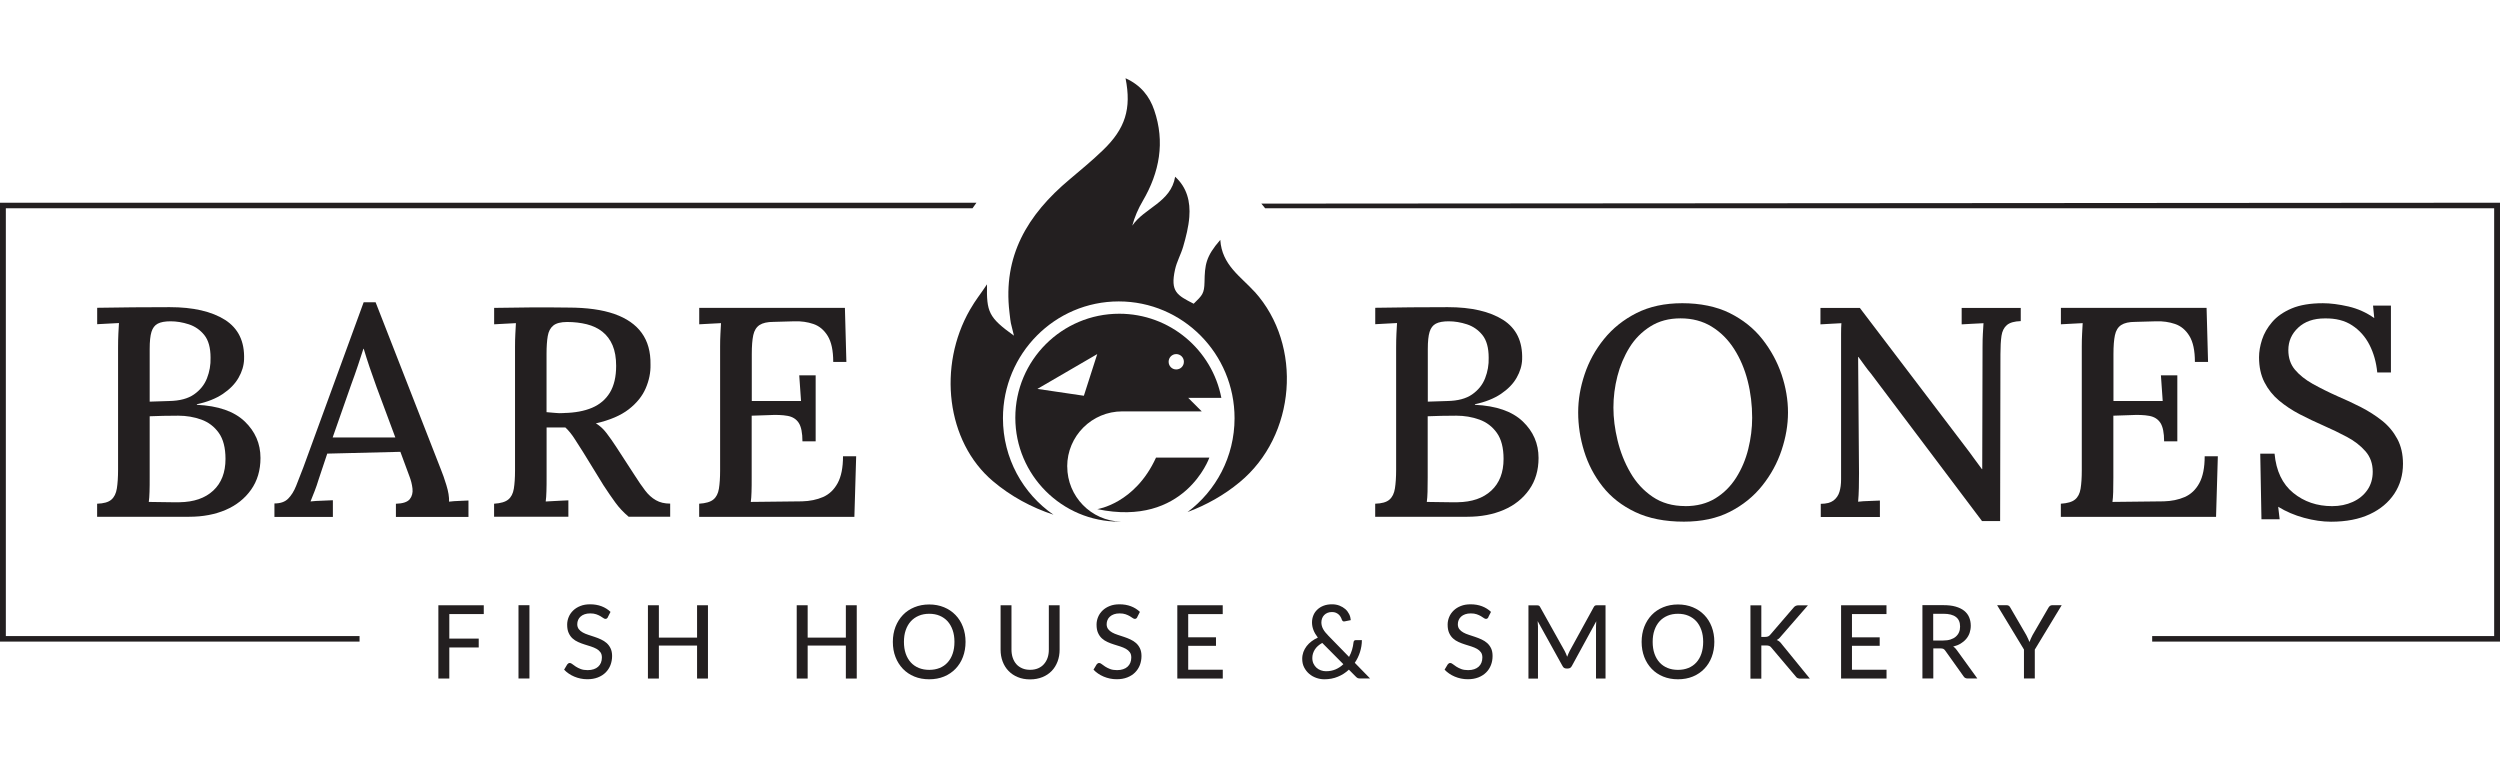 <?xml version="1.0" encoding="UTF-8"?><svg id="Layer_1" xmlns="http://www.w3.org/2000/svg" viewBox="0 0 475.17 144"><defs><style>.cls-1{fill:#231f20;stroke-width:0px;}</style></defs><polygon class="cls-1" points="1.11 39.58 184.85 39.58 185.59 38.53 0 38.53 0 121.95 68.34 121.95 68.34 120.9 1.11 120.9 1.11 39.58"/><polygon class="cls-1" points="239.74 38.7 240.46 39.58 474.06 39.58 474.06 120.9 409.06 120.9 409.06 121.95 475.17 121.95 475.17 38.53 239.74 38.7"/><path class="cls-1" d="m238.45,55.45c-2.61-2.89-6.22-5.08-6.51-9.86-2.78,3.18-2.94,4.77-3,8.02-.05,2.18-.4,2.5-2.06,4.12-3.16-1.62-4.48-2.28-3.54-6.51.33-1.51,1.11-2.85,1.54-4.33.52-1.78,1.03-3.79,1.17-5.64.23-2.93-.44-5.61-2.69-7.66-.81,4.88-5.84,5.89-8.15,9.3.45-1.68,1.13-3.23,1.99-4.69,3.2-5.47,4.26-11.22,2.18-17.27-.89-2.62-2.53-4.73-5.45-6.06,1.15,5.79-.03,9.59-4.32,13.7-2,1.93-4.15,3.7-6.28,5.5-8.14,6.81-12.71,14.64-11.47,25.24.31,2.66.15,1.52.86,4.49-4.83-3.47-5.22-4.5-5.12-9.76-1.35,2.04-2.06,2.79-3.25,4.85-6.12,10.66-4.53,25.03,4.37,32.56,3.4,2.88,7.33,5,11.51,6.38-5.8-4-9.6-10.72-9.6-18.34,0-12.26,9.85-22.2,22.01-22.2s22.01,9.94,22.01,22.2c0,7.32-3.53,13.8-8.94,17.84,3.57-1.34,6.93-3.21,9.91-5.68,10.71-8.84,12.06-25.98,2.84-36.21Z"/><path class="cls-1" d="m202.84,88.66c0-5.79,4.7-10.47,10.47-10.47h15.1l-2.57-2.57h6.3c-1.76-9.12-9.78-15.99-19.4-15.99-10.91,0-19.76,8.86-19.76,19.76s8.86,19.76,19.76,19.76h.3c-5.65-.16-10.19-4.78-10.19-10.49Zm20.72-21.36c.8,0,1.46.64,1.46,1.46s-.64,1.46-1.46,1.46-1.44-.66-1.44-1.46.64-1.46,1.44-1.46Zm-26.37,6.61l11.36-6.61-2.54,7.92-8.82-1.3Z"/><path class="cls-1" d="m208.55,96.77c16.65,3.5,21.31-9.79,21.31-9.79h-10.14c-4,8.77-11.17,9.79-11.17,9.79Z"/><path class="cls-1" d="m18.46,98.24v-2.5c1.25-.04,2.15-.29,2.7-.77.55-.47.9-1.18,1.05-2.13.15-.94.23-2.14.23-3.58v-23.15c0-1.02.02-1.94.06-2.75.04-.81.08-1.47.11-1.96-.64.04-1.34.08-2.1.11-.76.04-1.44.08-2.04.11v-3.12c2.27-.04,4.54-.07,6.81-.09,2.27-.02,4.6-.03,6.98-.03,4.46,0,7.96.81,10.5,2.41,2.53,1.61,3.75,4.11,3.63,7.52-.04,1.17-.39,2.34-1.05,3.49-.66,1.16-1.66,2.18-2.98,3.07-1.33.89-2.97,1.54-4.94,1.96v.11c4.05.19,7.07,1.24,9.08,3.15,2,1.91,3.01,4.23,3.01,6.95,0,2.35-.6,4.36-1.79,6.04-1.19,1.68-2.8,2.96-4.82,3.83-2.02.87-4.34,1.31-6.95,1.31h-17.48Zm9.82-2.84c.64,0,1.34.01,2.1.03.76.02,1.48.03,2.18.03h1.56c2.72-.04,4.86-.77,6.41-2.21,1.55-1.44,2.33-3.44,2.33-6.02,0-2.12-.43-3.77-1.28-4.96-.85-1.19-1.96-2.03-3.32-2.52-1.36-.49-2.82-.74-4.37-.74-1.06,0-2.01.01-2.86.03-.85.02-1.71.05-2.58.08v11.63c0,1.02,0,1.93-.03,2.72-.02.8-.07,1.44-.14,1.93Zm.17-19.06l3.74-.12c1.97-.04,3.53-.45,4.68-1.25,1.15-.8,1.98-1.82,2.47-3.07.49-1.25.72-2.55.68-3.91,0-1.89-.4-3.33-1.19-4.31-.79-.98-1.78-1.66-2.95-2.04-1.17-.38-2.33-.57-3.46-.57-1.06,0-1.87.15-2.44.45-.57.3-.96.82-1.19,1.56-.23.74-.34,1.82-.34,3.26v9.99Z"/><path class="cls-1" d="m52.16,98.24v-2.55c1.14,0,2.01-.3,2.61-.91.6-.6,1.12-1.43,1.53-2.47s.87-2.2,1.36-3.49l11.46-31.37h2.27l12.43,31.83c.3.72.64,1.69,1.02,2.92.38,1.23.55,2.28.51,3.15.64-.08,1.28-.12,1.9-.14.62-.02,1.22-.05,1.79-.08v3.12h-13.79v-2.5c1.32-.04,2.2-.33,2.64-.88.43-.55.6-1.22.51-2.01-.09-.8-.29-1.59-.6-2.38l-1.7-4.6-13.9.34-1.65,4.94c-.23.76-.47,1.47-.74,2.16-.27.68-.53,1.34-.79,1.99.68-.08,1.41-.12,2.18-.14.77-.02,1.47-.05,2.07-.09v3.18h-11.12Zm11.06-15.09h11.92l-3.57-9.59c-.45-1.25-.89-2.49-1.31-3.72-.42-1.23-.79-2.41-1.13-3.55h-.06c-.3.94-.64,1.99-1.02,3.12-.38,1.14-.81,2.37-1.3,3.69l-3.52,10.04Z"/><path class="cls-1" d="m93.91,98.24v-2.5c1.25-.08,2.15-.34,2.7-.8.55-.45.9-1.13,1.05-2.04.15-.91.23-2.06.23-3.46v-23.6c0-.83.02-1.64.06-2.41.04-.78.08-1.45.11-2.01-.64.04-1.34.08-2.1.11-.76.04-1.44.08-2.04.11v-3.12c2.31-.04,4.63-.07,6.98-.09,2.34-.02,4.71,0,7.09.03,3.55,0,6.49.41,8.79,1.22,2.31.81,4.04,2.01,5.19,3.6,1.15,1.59,1.71,3.59,1.67,6.01.04,1.51-.27,3.02-.91,4.51-.64,1.49-1.72,2.83-3.23,4-1.51,1.17-3.59,2.06-6.24,2.67.76.45,1.44,1.08,2.04,1.87s1.23,1.68,1.87,2.67l3.46,5.33c.72,1.13,1.38,2.1,1.99,2.89.6.79,1.28,1.41,2.04,1.84.76.44,1.66.65,2.72.65v2.5h-7.89c-.98-.83-1.83-1.73-2.53-2.7-.7-.96-1.45-2.05-2.24-3.26l-3.91-6.36c-.49-.76-1.01-1.57-1.56-2.44-.55-.87-1.14-1.61-1.79-2.21h-3.57v9.36c0,1.02,0,1.94-.03,2.75-.02.81-.07,1.47-.14,1.96.45-.04.94-.07,1.45-.08s1.02-.05,1.53-.08c.51-.04.95-.06,1.33-.06v3.12h-14.13Zm13.28-19.74c2.08-.04,3.86-.37,5.33-.99s2.61-1.59,3.4-2.89c.79-1.31,1.19-3,1.19-5.08,0-1.55-.23-2.85-.68-3.91-.45-1.06-1.1-1.92-1.93-2.58-.83-.66-1.83-1.13-2.98-1.42-1.15-.28-2.39-.43-3.72-.43-1.21,0-2.09.23-2.64.68s-.9,1.11-1.05,1.99c-.15.87-.23,1.99-.23,3.35v11.12c.57.04,1.11.08,1.62.14.51.06,1.07.07,1.67.03Z"/><path class="cls-1" d="m152.52,83.89c0-1.62-.24-2.8-.71-3.52-.47-.72-1.18-1.16-2.13-1.33-.95-.17-2.12-.22-3.52-.14l-3.29.11v11.8c0,1.02,0,1.92-.03,2.69-.02.78-.07,1.41-.14,1.9l9.76-.11c1.47-.04,2.8-.31,3.97-.82,1.17-.51,2.1-1.39,2.78-2.64.68-1.25,1.02-2.95,1.02-5.11h2.5l-.34,11.52h-29.5v-2.5c1.25-.08,2.15-.34,2.7-.8.55-.45.9-1.13,1.05-2.04.15-.91.23-2.06.23-3.46v-23.6c0-.83.02-1.64.06-2.41.04-.78.08-1.45.11-2.01-.64.04-1.34.08-2.1.11-.76.04-1.44.08-2.04.11v-3.12h27.69l.28,10.27h-2.5c0-2.16-.35-3.8-1.05-4.94-.7-1.14-1.61-1.89-2.72-2.27s-2.32-.55-3.6-.51l-3.97.11c-1.17,0-2.06.2-2.67.6-.6.4-1,1.04-1.19,1.93-.19.89-.28,2.09-.28,3.6v8.91h9.36l-.34-4.88h3.12v12.54h-2.5Z"/><path class="cls-1" d="m261.38,98.24v-2.5c1.25-.04,2.15-.29,2.7-.77.55-.47.9-1.18,1.05-2.13.15-.94.23-2.14.23-3.58v-23.15c0-1.02.02-1.94.06-2.75.04-.81.07-1.47.11-1.96-.64.04-1.34.08-2.1.11-.76.04-1.44.08-2.04.11v-3.12c2.27-.04,4.54-.07,6.81-.09,2.27-.02,4.6-.03,6.98-.03,4.46,0,7.96.81,10.5,2.41,2.53,1.61,3.74,4.11,3.63,7.52-.04,1.17-.39,2.34-1.05,3.49-.66,1.16-1.66,2.18-2.98,3.07-1.33.89-2.97,1.54-4.94,1.96v.11c4.04.19,7.07,1.24,9.08,3.15,2.01,1.91,3.01,4.23,3.01,6.95,0,2.35-.6,4.36-1.79,6.04-1.19,1.68-2.8,2.96-4.82,3.83-2.02.87-4.34,1.31-6.95,1.31h-17.47Zm9.82-2.84c.64,0,1.34.01,2.1.03.76.02,1.48.03,2.18.03h1.56c2.72-.04,4.86-.77,6.41-2.21s2.33-3.44,2.33-6.02c0-2.12-.43-3.77-1.28-4.96-.85-1.19-1.96-2.03-3.32-2.52s-2.82-.74-4.37-.74c-1.06,0-2.01.01-2.87.03-.85.02-1.71.05-2.58.08v11.63c0,1.02-.01,1.93-.03,2.72-.02.8-.07,1.44-.14,1.93Zm.17-19.06l3.75-.12c1.97-.04,3.53-.45,4.68-1.25,1.15-.8,1.98-1.82,2.47-3.07.49-1.25.72-2.55.68-3.91,0-1.89-.4-3.33-1.19-4.31-.79-.98-1.78-1.66-2.95-2.04s-2.32-.57-3.46-.57c-1.06,0-1.87.15-2.44.45s-.96.82-1.19,1.56c-.23.74-.34,1.82-.34,3.26v9.99Z"/><path class="cls-1" d="m320.04,99.15c-3.6,0-6.67-.61-9.22-1.82-2.55-1.21-4.62-2.83-6.21-4.85-1.59-2.02-2.76-4.26-3.52-6.72s-1.13-4.92-1.13-7.37.41-4.79,1.22-7.23c.81-2.44,2.04-4.68,3.69-6.72,1.65-2.04,3.71-3.69,6.18-4.94,2.48-1.25,5.38-1.87,8.71-1.87s6.48.62,8.99,1.87c2.51,1.25,4.59,2.9,6.21,4.96,1.62,2.06,2.84,4.3,3.66,6.72.81,2.42,1.22,4.82,1.22,7.21s-.41,4.74-1.22,7.18c-.81,2.44-2.04,4.69-3.69,6.75-1.64,2.06-3.7,3.71-6.15,4.96-2.46,1.25-5.37,1.87-8.74,1.87Zm.28-2.95c2.19,0,4.09-.49,5.7-1.47s2.93-2.3,3.97-3.94c1.04-1.65,1.81-3.46,2.3-5.45s.74-3.96.74-5.93c0-2.42-.28-4.76-.85-7.01-.57-2.25-1.43-4.27-2.58-6.07s-2.58-3.22-4.28-4.26c-1.7-1.04-3.67-1.56-5.9-1.56s-4.1.51-5.73,1.53c-1.62,1.02-2.95,2.35-3.97,4-1.02,1.65-1.79,3.46-2.3,5.45-.51,1.99-.76,3.98-.76,5.98s.26,4.05.79,6.24c.53,2.19,1.34,4.24,2.44,6.13,1.09,1.89,2.5,3.42,4.23,4.59,1.72,1.17,3.79,1.76,6.21,1.76Z"/><path class="cls-1" d="m376.72,99.04l-21.11-28.03c-.42-.49-.81-1-1.19-1.53-.38-.53-.78-1.08-1.19-1.64h-.06l.17,22.07c0,.94-.01,1.89-.03,2.84s-.07,1.81-.14,2.61c.64-.08,1.35-.12,2.13-.14.77-.02,1.45-.05,2.01-.08v3.12h-11.24v-2.5c1.06,0,1.86-.21,2.41-.62.55-.42.93-.96,1.14-1.65.21-.68.31-1.47.31-2.38v-27.69c0-.76.02-1.42.06-1.99-.61.04-1.28.08-2.02.11-.74.04-1.39.08-1.96.11v-3.12h7.49l19.97,26.27c.64.83,1.22,1.61,1.73,2.33s1.01,1.4,1.5,2.04h.06l.06-23.32c0-.83.02-1.64.06-2.41s.08-1.45.12-2.01c-.68.04-1.4.08-2.16.11s-1.42.08-1.99.11v-3.12h11.23v2.5c-1.21.04-2.09.29-2.64.76-.55.47-.89,1.16-1.02,2.04-.13.89-.2,2.05-.2,3.49l-.06,31.72h-3.46Z"/><path class="cls-1" d="m411.33,83.89c0-1.62-.24-2.8-.71-3.52-.47-.72-1.18-1.16-2.13-1.33-.94-.17-2.12-.22-3.52-.14l-3.29.11v11.8c0,1.02-.01,1.92-.03,2.69-.02.78-.07,1.41-.14,1.9l9.76-.11c1.47-.04,2.8-.31,3.97-.82s2.1-1.39,2.78-2.64c.68-1.25,1.02-2.95,1.02-5.11h2.5l-.34,11.52h-29.5v-2.5c1.25-.08,2.15-.34,2.7-.8.55-.45.9-1.13,1.05-2.04.15-.91.23-2.06.23-3.46v-23.6c0-.83.02-1.64.06-2.41.04-.78.07-1.45.11-2.01-.64.04-1.34.08-2.1.11-.76.04-1.44.08-2.04.11v-3.12h27.69l.28,10.27h-2.5c0-2.16-.35-3.8-1.05-4.94-.7-1.14-1.61-1.89-2.72-2.27s-2.32-.55-3.6-.51l-3.97.11c-1.17,0-2.06.2-2.67.6-.61.4-1,1.04-1.19,1.93-.19.89-.28,2.09-.28,3.6v8.91h9.36l-.34-4.88h3.12v12.54h-2.5Z"/><path class="cls-1" d="m451.84,70.78c-.19-1.93-.68-3.67-1.47-5.22s-1.89-2.79-3.29-3.71c-1.4-.93-3.14-1.37-5.22-1.33-2.12,0-3.8.59-5.05,1.76-1.25,1.17-1.87,2.59-1.87,4.26,0,1.47.41,2.72,1.25,3.72s1.96,1.9,3.38,2.7c1.42.79,3.02,1.59,4.79,2.38,1.44.61,2.89,1.29,4.37,2.04,1.48.76,2.82,1.62,4.03,2.58,1.21.96,2.17,2.12,2.89,3.46.72,1.34,1.08,2.92,1.08,4.74,0,2.12-.55,4.01-1.64,5.67-1.1,1.66-2.66,2.97-4.68,3.91-2.02.94-4.47,1.42-7.35,1.42-1.63,0-3.34-.25-5.14-.74s-3.43-1.19-4.91-2.1l.28,2.38h-3.46l-.23-12.48h2.72c.3,3.29,1.49,5.78,3.55,7.46,2.06,1.68,4.53,2.52,7.4,2.52,1.44,0,2.74-.27,3.91-.8s2.1-1.29,2.78-2.27c.68-.98,1.02-2.14,1.02-3.46,0-1.55-.46-2.85-1.39-3.91-.93-1.06-2.1-1.97-3.52-2.72-1.42-.76-2.9-1.47-4.45-2.15s-3.06-1.4-4.51-2.15c-1.46-.76-2.77-1.63-3.94-2.61-1.17-.98-2.1-2.15-2.78-3.49-.68-1.34-1.02-2.92-1.02-4.74,0-1.06.19-2.17.57-3.35.38-1.17,1.02-2.29,1.93-3.35.91-1.06,2.15-1.92,3.71-2.58,1.57-.66,3.55-.99,5.93-.99,1.44,0,3.05.21,4.85.62,1.79.42,3.43,1.15,4.91,2.21l-.23-2.38h3.4v12.71h-2.61Z"/><path class="cls-1" d="m85.4,116.71v4.67h5.59v1.68h-5.59v5.91h-2.08v-13.93h8.63v1.68h-6.56Z"/><path class="cls-1" d="m100.63,128.96h-2.08v-13.93h2.08v13.93Z"/><path class="cls-1" d="m115.54,117.31c-.07.11-.13.19-.2.24-.07.05-.16.08-.27.08-.12,0-.25-.05-.4-.16-.15-.11-.33-.23-.56-.36-.22-.13-.49-.25-.8-.36s-.68-.16-1.12-.16c-.41,0-.76.05-1.07.16-.31.11-.56.25-.77.44-.21.18-.36.4-.47.65-.11.25-.16.52-.16.81,0,.37.1.68.29.93.19.25.44.46.75.63.31.17.66.33,1.06.45.39.13.8.27,1.21.4s.82.3,1.21.48c.39.18.75.41,1.06.68.31.28.56.61.75,1.01.19.4.29.88.29,1.46,0,.61-.11,1.19-.31,1.72-.21.54-.52,1.01-.92,1.41-.4.4-.89.71-1.48.94s-1.25.34-1.99.34c-.45,0-.88-.04-1.3-.13s-.82-.21-1.19-.37c-.38-.16-.73-.35-1.05-.57-.33-.22-.62-.47-.88-.75l.59-.99c.06-.08.13-.14.21-.2.08-.05.17-.08.28-.08.14,0,.29.07.47.21.18.14.4.3.66.47.26.17.58.33.94.47.36.14.81.21,1.33.21.43,0,.81-.06,1.14-.17.34-.11.62-.27.85-.48.23-.21.41-.46.53-.76.12-.3.18-.63.18-.99,0-.41-.09-.74-.28-1s-.44-.48-.75-.65c-.31-.17-.66-.32-1.06-.45-.39-.12-.8-.25-1.21-.38s-.82-.28-1.21-.46c-.39-.17-.75-.4-1.06-.68-.31-.28-.56-.63-.75-1.06-.19-.42-.28-.94-.28-1.57,0-.5.1-.98.29-1.44.19-.47.48-.88.85-1.24.37-.36.83-.65,1.37-.86.54-.22,1.16-.32,1.86-.32.78,0,1.5.12,2.16.37.66.25,1.23.61,1.71,1.07l-.5.98Z"/><path class="cls-1" d="m134.56,115.04v13.93h-2.07v-6.27h-7.26v6.27h-2.08v-13.93h2.08v6.15h7.26v-6.15h2.07Z"/><path class="cls-1" d="m162.84,115.04v13.93h-2.07v-6.27h-7.26v6.27h-2.08v-13.93h2.08v6.15h7.26v-6.15h2.07Z"/><path class="cls-1" d="m183.52,122c0,1.04-.17,2-.5,2.87-.33.87-.8,1.62-1.41,2.25-.61.63-1.33,1.12-2.18,1.47s-1.79.52-2.82.52-1.97-.17-2.82-.52-1.58-.84-2.18-1.47c-.6-.63-1.08-1.38-1.41-2.25-.34-.87-.5-1.82-.5-2.87s.17-1.99.5-2.86c.34-.87.81-1.62,1.41-2.25.6-.63,1.33-1.12,2.18-1.47s1.79-.53,2.82-.53,1.97.18,2.82.53,1.57.84,2.18,1.47c.61.63,1.08,1.38,1.41,2.25.33.87.5,1.82.5,2.86Zm-2.11,0c0-.83-.11-1.57-.34-2.23-.23-.66-.55-1.22-.96-1.68-.42-.46-.92-.81-1.51-1.06s-1.25-.37-1.98-.37-1.39.12-1.98.37-1.1.6-1.52,1.06c-.42.46-.74,1.02-.97,1.68-.23.66-.34,1.4-.34,2.23s.11,1.58.34,2.24c.23.66.55,1.21.97,1.67.42.46.93.81,1.52,1.05s1.25.36,1.98.36,1.39-.12,1.98-.36,1.1-.59,1.51-1.05c.42-.46.74-1.02.96-1.67.23-.66.34-1.4.34-2.24Z"/><path class="cls-1" d="m195.81,127.31c.56,0,1.05-.1,1.49-.28.44-.19.81-.45,1.11-.79.3-.34.54-.74.7-1.21s.24-.99.24-1.56v-8.43h2.05v8.43c0,.81-.13,1.57-.39,2.26-.26.69-.63,1.29-1.11,1.79-.49.5-1.07.9-1.77,1.18-.69.28-1.47.43-2.34.43s-1.65-.14-2.34-.43c-.69-.28-1.28-.68-1.76-1.18-.49-.5-.86-1.1-1.12-1.79-.26-.69-.39-1.44-.39-2.26v-8.43h2.07v8.42c0,.57.08,1.09.24,1.56s.39.88.69,1.22c.3.34.68.6,1.12.79.44.19.94.28,1.49.28Z"/><path class="cls-1" d="m216.16,117.31c-.07.11-.13.19-.2.24-.07.05-.16.08-.27.08-.12,0-.25-.05-.4-.16-.15-.11-.33-.23-.56-.36-.22-.13-.49-.25-.8-.36s-.68-.16-1.12-.16c-.41,0-.76.05-1.07.16-.31.11-.56.25-.77.44-.21.18-.36.4-.47.65-.11.25-.16.52-.16.81,0,.37.1.68.29.93.19.25.44.46.75.63.31.17.66.33,1.06.45.39.13.8.27,1.21.4s.82.3,1.21.48c.39.18.75.41,1.06.68.31.28.56.61.75,1.01.19.4.29.88.29,1.46,0,.61-.11,1.19-.31,1.72-.21.54-.52,1.01-.92,1.41-.4.4-.89.71-1.48.94s-1.25.34-1.99.34c-.45,0-.88-.04-1.3-.13s-.82-.21-1.19-.37c-.38-.16-.73-.35-1.05-.57-.33-.22-.62-.47-.88-.75l.59-.99c.06-.08.13-.14.21-.2.08-.05.17-.08.28-.08.14,0,.29.07.47.21.18.14.4.3.66.47.26.17.58.33.94.47.36.14.81.21,1.33.21.43,0,.81-.06,1.14-.17.34-.11.62-.27.85-.48.23-.21.41-.46.53-.76.12-.3.18-.63.18-.99,0-.41-.09-.74-.28-1s-.44-.48-.75-.65c-.31-.17-.66-.32-1.06-.45-.39-.12-.8-.25-1.21-.38s-.82-.28-1.21-.46c-.39-.17-.75-.4-1.06-.68-.31-.28-.56-.63-.75-1.06-.19-.42-.28-.94-.28-1.57,0-.5.1-.98.29-1.44.19-.47.48-.88.85-1.24.37-.36.83-.65,1.37-.86.54-.22,1.16-.32,1.86-.32.78,0,1.5.12,2.16.37.66.25,1.23.61,1.71,1.07l-.5.98Z"/><path class="cls-1" d="m232.41,127.29v1.68h-8.64v-13.93h8.63v1.68h-6.56v4.41h5.28v1.62h-5.28v4.54h6.57Z"/><path class="cls-1" d="m260.4,128.96h-1.84c-.21,0-.37-.02-.49-.07-.12-.05-.25-.15-.4-.31l-1.29-1.3c-.61.57-1.3,1.02-2.09,1.34-.78.33-1.65.49-2.58.49-.52,0-1.04-.09-1.54-.27-.5-.18-.95-.43-1.34-.77-.4-.34-.71-.75-.96-1.23s-.36-1.03-.36-1.63c0-.45.08-.87.22-1.28.15-.4.36-.78.62-1.12s.58-.65.94-.92.76-.5,1.19-.7c-.38-.5-.66-.98-.84-1.45-.18-.47-.27-.95-.27-1.44s.09-.92.26-1.34c.17-.42.42-.78.75-1.09.32-.31.72-.56,1.19-.74.47-.18,1-.27,1.59-.27.52,0,1,.08,1.43.25.43.17.8.39,1.11.66s.55.6.73.96c.18.36.28.74.31,1.14l-1.18.24c-.24.05-.41-.05-.52-.32-.05-.17-.12-.34-.22-.51-.09-.17-.22-.33-.37-.47s-.33-.25-.55-.35c-.22-.09-.46-.13-.74-.13-.31,0-.59.05-.84.15-.25.1-.46.25-.63.42-.18.18-.31.39-.4.63s-.14.5-.14.77c0,.21.03.42.08.63.05.2.13.41.24.61.11.2.24.41.41.62.17.21.37.43.6.67l3.93,4.03c.24-.43.43-.88.57-1.35.14-.47.23-.94.28-1.41.01-.13.05-.23.12-.31.07-.08.17-.12.3-.12h1.17c0,.78-.13,1.53-.36,2.27-.23.73-.56,1.41-.99,2.04l2.91,2.98Zm-9.07-6.77c-.64.36-1.12.78-1.43,1.28-.31.5-.47,1.03-.47,1.59,0,.4.07.76.22,1.07.15.31.34.58.58.79.24.22.52.38.83.49.31.11.64.17.96.17.69,0,1.3-.12,1.85-.36.55-.24,1.04-.57,1.46-.98l-4.01-4.04Z"/><path class="cls-1" d="m282.9,117.31c-.06.11-.13.19-.2.24-.07.05-.16.08-.27.08-.12,0-.25-.05-.4-.16-.15-.11-.33-.23-.56-.36-.22-.13-.49-.25-.8-.36-.31-.11-.68-.16-1.11-.16-.41,0-.76.05-1.07.16-.31.11-.56.25-.77.44s-.36.4-.47.65c-.11.25-.16.52-.16.81,0,.37.09.68.28.93.19.25.44.46.75.63.31.17.66.33,1.06.45.39.13.8.27,1.21.4.41.14.82.3,1.21.48.4.18.75.41,1.06.68.31.28.56.61.75,1.01.19.4.28.88.28,1.46,0,.61-.1,1.19-.31,1.72-.21.54-.51,1.01-.92,1.41s-.89.71-1.48.94c-.59.23-1.25.34-1.99.34-.45,0-.88-.04-1.3-.13-.42-.09-.82-.21-1.19-.37-.38-.16-.73-.35-1.05-.57-.33-.22-.62-.47-.88-.75l.59-.99c.06-.08.13-.14.21-.2.08-.05.17-.08.28-.08.13,0,.29.07.47.21.18.14.4.3.66.47.26.17.58.33.94.47.36.14.81.21,1.33.21.43,0,.81-.06,1.14-.17.33-.11.62-.27.85-.48.23-.21.41-.46.53-.76.12-.3.18-.63.18-.99,0-.41-.09-.74-.28-1s-.44-.48-.75-.65-.66-.32-1.06-.45c-.4-.12-.8-.25-1.21-.38-.41-.13-.82-.28-1.21-.46-.4-.17-.75-.4-1.06-.68-.31-.28-.56-.63-.75-1.06s-.28-.94-.28-1.57c0-.5.1-.98.29-1.44.19-.47.48-.88.85-1.24.37-.36.83-.65,1.37-.86.54-.22,1.16-.32,1.86-.32.78,0,1.5.12,2.16.37.66.25,1.23.61,1.71,1.07l-.5.98Z"/><path class="cls-1" d="m305.16,115.04v13.93h-1.81v-9.91c0-.15,0-.31.02-.47,0-.17.02-.34.03-.51l-4.64,8.5c-.16.32-.41.48-.75.48h-.29c-.34,0-.58-.16-.74-.48l-4.72-8.53c.04.36.06.7.06,1.02v9.91h-1.81v-13.93h1.53c.18,0,.32.02.42.05.1.03.2.13.28.3l4.66,8.34c.09.17.18.35.25.53.08.19.15.37.22.56.14-.38.3-.75.48-1.11l4.57-8.33c.08-.16.18-.26.28-.3.1-.04.24-.05.42-.05h1.53Z"/><path class="cls-1" d="m325.84,122c0,1.04-.17,2-.5,2.87-.33.87-.8,1.62-1.41,2.25-.61.63-1.33,1.12-2.18,1.47s-1.79.52-2.82.52-1.97-.17-2.82-.52c-.85-.35-1.58-.84-2.18-1.47-.6-.63-1.08-1.38-1.41-2.25-.33-.87-.5-1.82-.5-2.87s.17-1.99.5-2.86c.34-.87.81-1.62,1.41-2.25.6-.63,1.33-1.12,2.18-1.47.85-.35,1.79-.53,2.82-.53s1.98.18,2.82.53,1.57.84,2.18,1.47c.61.63,1.08,1.38,1.41,2.25.33.87.5,1.82.5,2.86Zm-2.12,0c0-.83-.11-1.57-.34-2.23-.23-.66-.55-1.22-.96-1.68-.42-.46-.92-.81-1.51-1.06-.59-.25-1.25-.37-1.98-.37s-1.39.12-1.98.37c-.59.25-1.1.6-1.52,1.06-.42.46-.74,1.02-.97,1.68-.23.66-.34,1.4-.34,2.23s.11,1.58.34,2.24c.23.66.55,1.21.97,1.67.42.46.93.81,1.52,1.05.59.24,1.25.36,1.98.36s1.39-.12,1.98-.36c.59-.24,1.1-.59,1.51-1.05.42-.46.74-1.02.96-1.67s.34-1.4.34-2.24Z"/><path class="cls-1" d="m334.76,121.06h.68c.25,0,.44-.03.6-.09s.29-.17.41-.31l4.43-5.15c.14-.17.29-.3.44-.36.15-.07.33-.1.55-.1h1.76l-5.16,5.93c-.13.17-.26.3-.38.41-.13.1-.26.19-.39.26.36.12.66.37.93.75l5.36,6.58h-1.79c-.13,0-.24,0-.33-.03s-.17-.05-.24-.08c-.07-.04-.13-.08-.18-.13-.05-.05-.11-.11-.15-.18l-4.59-5.43c-.07-.08-.13-.15-.19-.21-.07-.06-.14-.1-.22-.14-.08-.04-.18-.06-.29-.08-.11-.02-.24-.02-.39-.02h-.85v6.31h-2.07v-13.93h2.07v6.02Z"/><path class="cls-1" d="m358.57,127.29v1.68h-8.64v-13.93h8.63v1.68h-6.56v4.41h5.27v1.62h-5.27v4.54h6.56Z"/><path class="cls-1" d="m375.83,128.96h-1.84c-.37,0-.64-.15-.8-.44l-3.44-4.83c-.11-.16-.23-.28-.36-.35-.13-.07-.32-.1-.58-.1h-1.35v5.71h-2.07v-13.93h4.01c.9,0,1.67.09,2.32.28s1.19.45,1.61.79.74.75.94,1.23c.2.48.31,1.01.31,1.61,0,.48-.08.94-.22,1.37-.15.43-.37.81-.66,1.15-.29.34-.64.63-1.05.88-.41.25-.88.43-1.41.56.26.16.48.37.67.65l3.92,5.42Zm-6.5-7.22c.53,0,1-.06,1.4-.19.4-.13.74-.31,1.01-.55s.48-.52.61-.84c.14-.33.2-.69.2-1.08,0-.8-.26-1.41-.79-1.81-.53-.41-1.32-.61-2.37-.61h-1.95v5.09h1.88Z"/><path class="cls-1" d="m386.75,123.45v5.51h-2.06v-5.51l-5.1-8.42h1.81c.18,0,.33.04.44.13.11.09.2.2.27.35l3.03,5.21c.12.24.23.47.33.68s.19.42.27.63c.07-.21.15-.42.25-.63s.2-.44.33-.68l3.02-5.21c.07-.12.15-.23.27-.33s.26-.15.43-.15h1.82l-5.1,8.42Z"/></svg>
